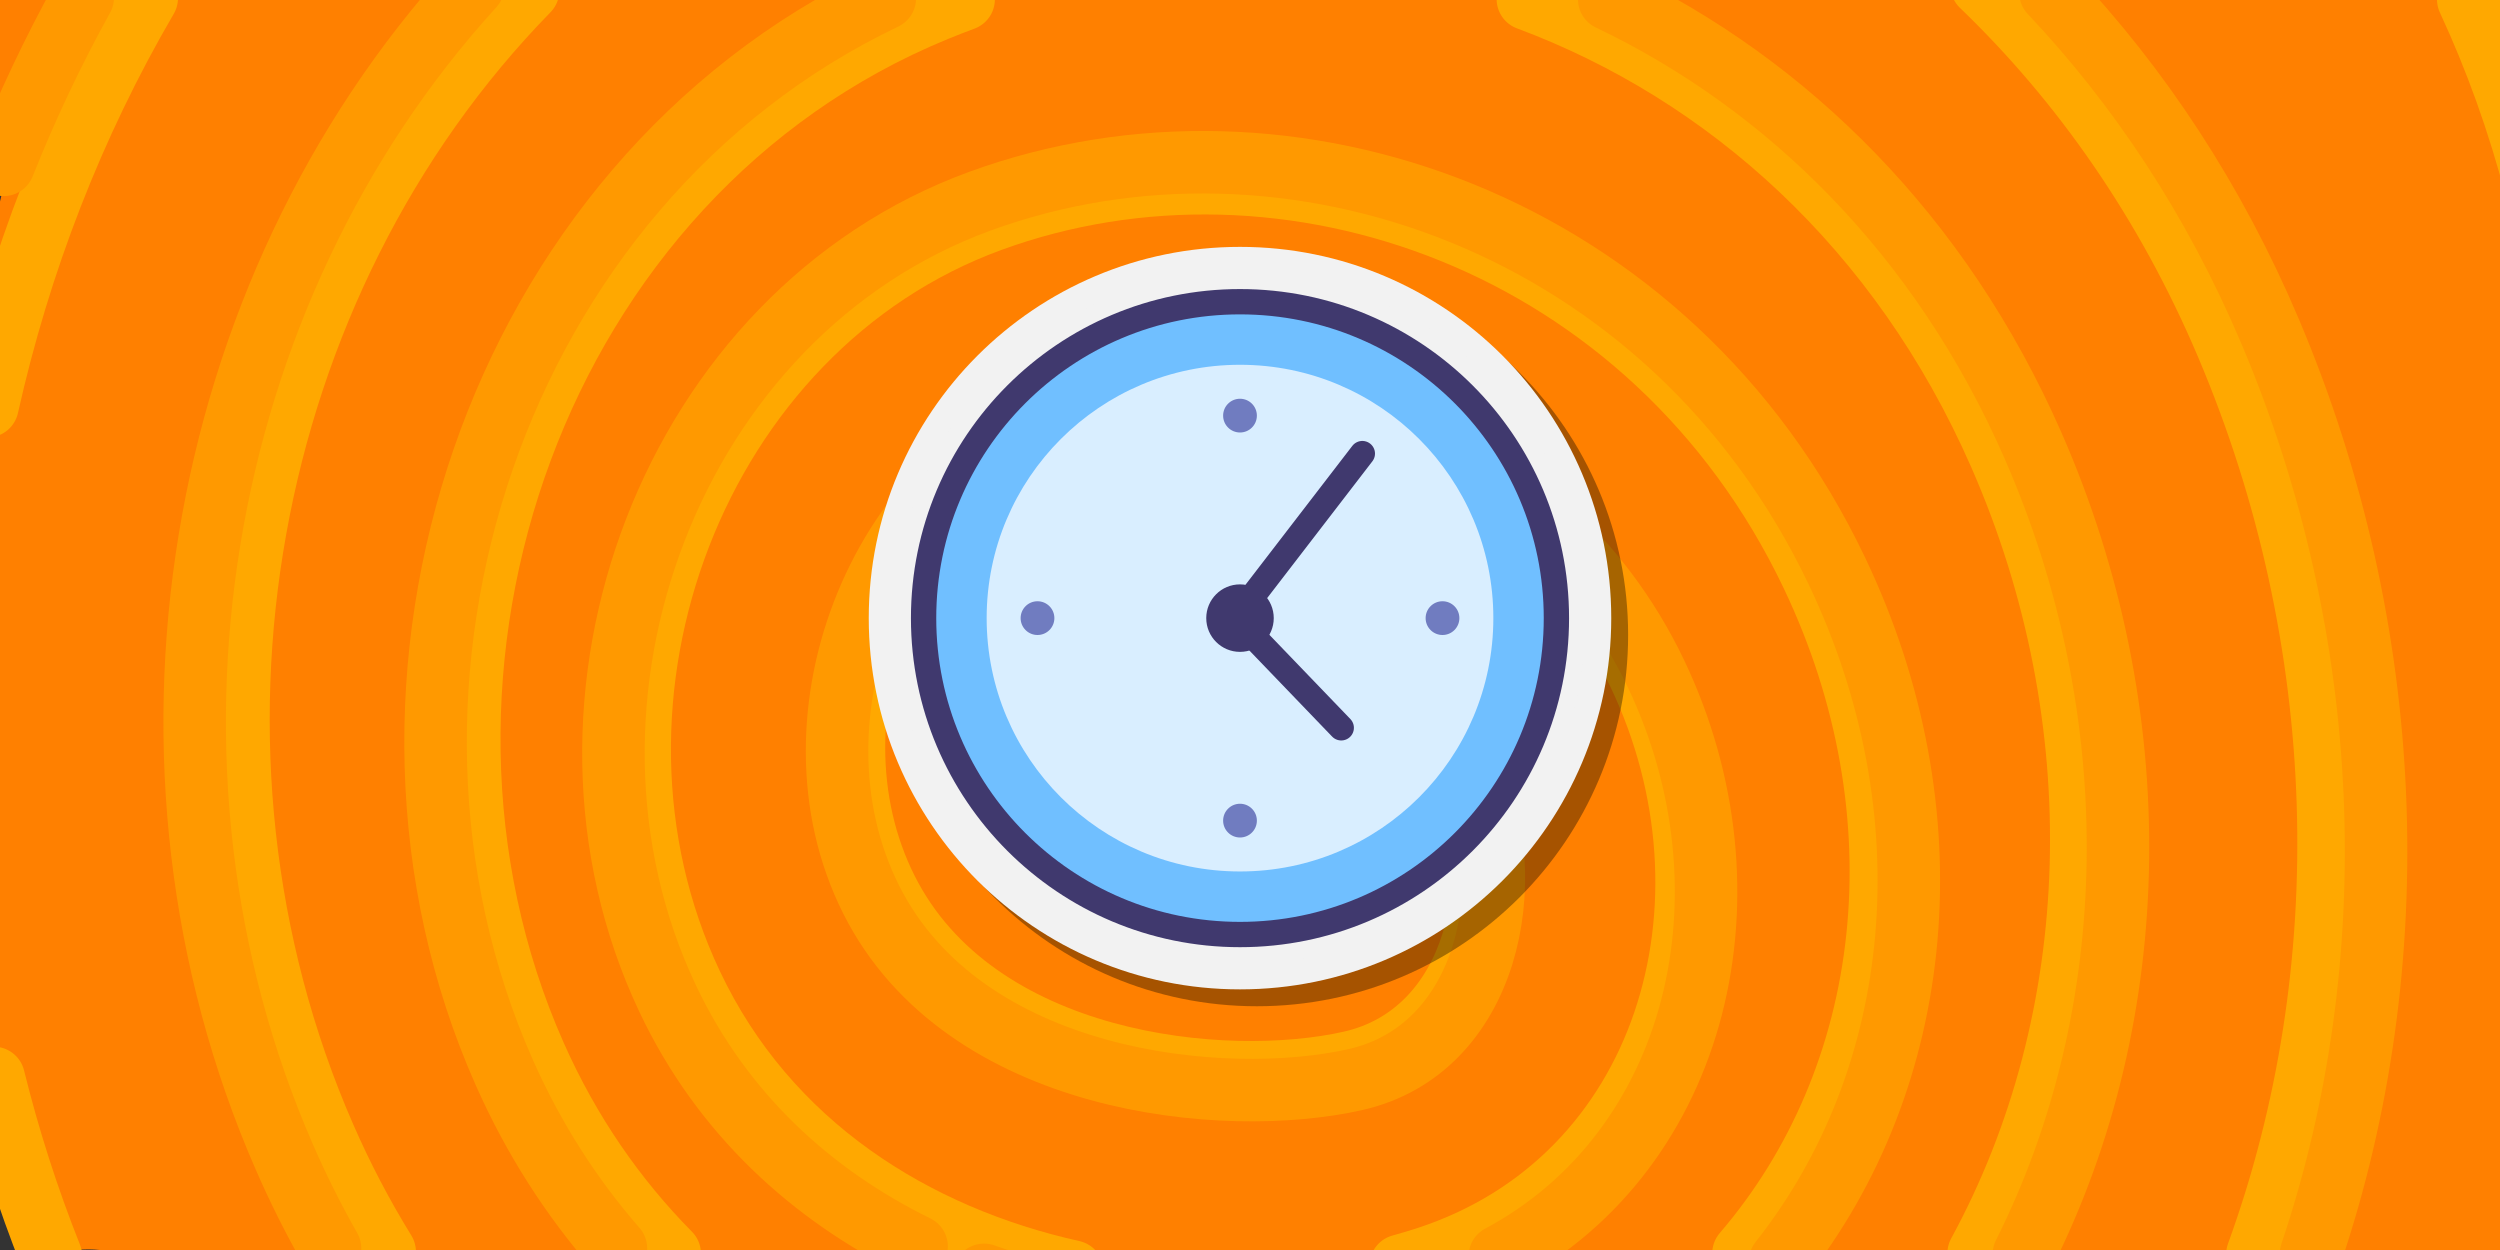 <?xml version="1.0" encoding="UTF-8"?>
<!-- Generated by Pixelmator Pro 3.6.10 -->
<svg width="800" height="400" viewBox="0 0 800 400" xmlns="http://www.w3.org/2000/svg">
    <rect x="0" y="0" width="800" height="400" fill="#333333" stroke="none"/>
    <clipPath id="clipPath1">
        <path clip-rule="evenodd" d="M 0 0 L 800 0 L 800 400 L 0 400 Z"/>
    </clipPath>
    <g id="g1" clip-path="url(#clipPath1)">
        <path id="path1" fill="#ff8000" stroke="none" d="M 0 64.469 C 1.117 60.111 1.739 55.671 0.923 51.025 C 0.923 48.332 0.603 45.715 0 43.208 L 0 0 L 503.78 0 C 505.596 0.027 507.46 0.035 509.337 0 L 784.076 0 C 785.28 0.064 786.485 0.064 787.689 0 L 800 0 L 800 400 L 300.735 400 C 297.888 399.231 294.951 398.841 292.001 398.844 C 289.052 398.841 286.116 399.231 283.269 400 L 202.24 400 C 200.303 399.649 198.307 399.467 196.269 399.467 C 194.231 399.467 192.235 399.649 190.297 400 L 119.608 400 C 117.167 399.732 114.704 399.732 112.263 400 L 111.573 400 C 109.636 399.649 107.64 399.467 105.603 399.467 C 103.564 399.467 101.568 399.649 99.631 400 L 31.941 400 C 29.5 399.732 27.037 399.732 24.596 400 L 6.243 400 C 6.067 393.343 3.892 386.893 -0 381.489 L 0 64.469 Z"/>
        <path id="path2" fill="none" stroke="#ffa800" stroke-width="20" stroke-linecap="round" d="M 395.997 282.923 C 379.232 290.796 357.34 285.065 351.543 266.412 C 345.744 247.759 360.14 201.292 384.201 196.443 C 408.263 191.592 450.741 206.461 467.276 243.083 C 483.811 279.705 472.717 330.7 432.257 339.876 C 391.797 349.052 312.119 341.196 283.731 284.709 C 255.341 228.223 287.588 150.167 345.803 133.443 C 404.017 116.717 489.423 142.029 524.407 215.565 C 559.393 289.101 533.372 377.332 456.796 402.444 C 453.995 403.363 451.14 404.22 448.239 405.013"/>
        <path id="path3" fill="none" stroke="#ffa800" stroke-width="20" stroke-linecap="round" d="M 343.223 406.904 C 292.897 395.716 245.631 366.535 221.283 314.967 C 178.009 223.317 222.731 105.037 317.045 70.579 C 411.361 36.119 528.796 76.867 579.829 183.968 C 616.363 260.637 606.432 344.561 557.915 401.083"/>
        <path id="path4" fill="none" stroke="#ffa800" stroke-width="20" stroke-linecap="round" d="M 214.307 401.173 C 196.905 383.553 182.187 362.433 171.219 337.683 C 116.584 214.392 171.377 55.8 299.575 3.209 C 302.483 2.016 305.412 0.875 308.36 -0.215 M 488.917 -0.296 C 552.743 23.487 608.171 73.02 639.917 145.407 C 677.26 230.555 674.079 325.927 633.167 401.068"/>
        <path id="path5" fill="none" stroke="#ffa800" stroke-width="20" stroke-linecap="round" d="M 123.096 400.571 C 115.821 388.767 109.389 376.464 103.848 363.755 C 49.804 240.049 77.248 90.848 169.003 -3.065 M 634.103 -4.707 C 666.287 26.245 693.265 64.743 712.637 110.451 C 752.685 204.939 755.487 310.268 722.367 401.373 M 16.305 402.012 C 8.908 383.425 2.787 364.355 -2.013 344.933 M -4.016 129.993 C 6.236 84.133 23.312 39.891 46.953 -0.587 M 789.84 -0.184 C 798.667 18.836 805.989 39.149 811.616 60.757"/>
        <path id="path6" fill="none" stroke="#ff9900" stroke-width="20" stroke-linecap="round" d="M 395.949 286.005 C 378.453 294.223 355.605 288.241 349.553 268.773 C 343.501 249.305 358.527 200.811 383.64 195.748 C 408.752 190.687 453.085 206.204 470.343 244.425 C 487.6 282.647 476.021 335.871 433.793 345.447 C 391.567 355.024 308.408 346.824 278.78 287.871 C 249.152 228.916 282.807 147.451 343.564 129.996 C 404.321 112.541 493.456 138.957 529.968 215.705 C 563.153 285.457 543.747 367.879 479.937 401.999 M 330.109 412.731 C 324.981 411.324 319.908 409.729 314.897 407.951"/>
        <path id="path7" fill="none" stroke="#ff9900" stroke-width="20" stroke-linecap="round" d="M 293.312 398.869 C 259.917 382.469 231.095 356.493 213.605 319.449 C 168.441 223.796 215.116 100.351 313.551 64.387 C 411.984 28.423 534.551 70.951 587.812 182.728 C 624.724 260.197 616.187 344.76 569.659 403.599"/>
        <path id="path8" fill="none" stroke="#ff9900" stroke-width="20" stroke-linecap="round" d="M 197.093 399.476 C 182.929 383.236 170.807 364.489 161.355 343.157 C 106.096 218.459 158.093 59.16 283.132 -0.523 M 514.947 -0.241 C 572.183 27.112 621.1 75.392 650.523 142.483 C 688.195 228.379 686.352 324.241 647.629 401.372"/>
        <path id="path9" fill="none" stroke="#ff9900" stroke-width="20" stroke-linecap="round" d="M 105.603 399.467 C 100.242 390.029 95.382 380.316 91.041 370.368 C 36.16 244.748 61.793 93.936 151.427 -4.405 M 656.133 -2.404 C 684.588 27.72 708.589 63.933 726.419 106 C 766.977 201.693 770.932 308.043 739.547 401.141 M 1.161 52.748 C 8.461 34.389 16.918 16.512 26.48 -0.776"/>
    </g>
    <g id="icons8-time">
        <path id="path10" fill="#000000" stroke="none" opacity="0.35" d="M 521 203.2 C 521 268.811 467.811 322 402.2 322 C 336.589 322 283.4 268.811 283.4 203.2 C 283.4 137.589 336.589 84.4 402.2 84.4 C 467.811 84.4 521 137.589 521 203.2 Z"/>
        <path id="path11" fill="#f2f2f2" stroke="none" d="M 515.6 197.8 C 515.6 263.411 462.411 316.6 396.8 316.6 C 331.189 316.6 278 263.411 278 197.8 C 278 132.189 331.189 79 396.8 79 C 462.411 79 515.6 132.189 515.6 197.8 Z"/>
        <path id="path12" fill="#f2f2f2" stroke="none" d="M 396.8 308.5 C 335.761 308.5 286.1 258.839 286.1 197.8 C 286.1 136.761 335.761 87.1 396.8 87.1 C 457.839 87.1 507.5 136.761 507.5 197.8 C 507.5 258.839 457.839 308.5 396.8 308.5 Z"/>
        <path id="path13" fill="#70bfff" stroke="none" d="M 499.47 197.8 C 499.47 254.503 453.503 300.47 396.8 300.47 C 340.097 300.47 294.13 254.503 294.13 197.8 C 294.13 141.097 340.097 95.13 396.8 95.13 C 453.503 95.13 499.47 141.097 499.47 197.8 Z"/>
        <path id="path14" fill="#d9eeff" stroke="none" d="M 477.87 197.8 C 477.87 242.574 441.574 278.87 396.8 278.87 C 352.026 278.87 315.73 242.574 315.73 197.8 C 315.73 153.026 352.026 116.73 396.8 116.73 C 441.574 116.73 477.87 153.026 477.87 197.8 Z"/>
        <path id="path15" fill="none" stroke="#40396e" stroke-width="8.1" d="M 498.05 197.8 C 498.05 253.719 452.719 299.05 396.8 299.05 C 340.881 299.05 295.55 253.719 295.55 197.8 C 295.55 141.881 340.881 96.55 396.8 96.55 C 452.719 96.55 498.05 141.881 498.05 197.8 Z"/>
        <path id="path16" fill="#707cc0" stroke="none" d="M 337.4 197.8 C 337.4 200.782 334.982 203.2 332 203.2 C 329.018 203.2 326.6 200.782 326.6 197.8 C 326.6 194.818 329.018 192.4 332 192.4 C 334.982 192.4 337.4 194.818 337.4 197.8 Z"/>
        <path id="path17" fill="#707cc0" stroke="none" d="M 467 197.8 C 467 200.782 464.582 203.2 461.6 203.2 C 458.618 203.2 456.2 200.782 456.2 197.8 C 456.2 194.818 458.618 192.4 461.6 192.4 C 464.582 192.4 467 194.818 467 197.8 Z"/>
        <path id="path18" fill="#707cc0" stroke="none" d="M 402.2 133 C 402.2 135.982 399.782 138.4 396.8 138.4 C 393.818 138.4 391.4 135.982 391.4 133 C 391.4 130.018 393.818 127.6 396.8 127.6 C 399.782 127.6 402.2 130.018 402.2 133 Z"/>
        <path id="path19" fill="#707cc0" stroke="none" d="M 402.2 262.6 C 402.2 265.582 399.782 268 396.8 268 C 393.818 268 391.4 265.582 391.4 262.6 C 391.4 259.618 393.818 257.2 396.8 257.2 C 399.782 257.2 402.2 259.618 402.2 262.6 Z"/>
        <path id="path20" fill="none" stroke="#40396e" stroke-width="8.1" stroke-linecap="round" stroke-linejoin="round" d="M 435.95 145.15 L 395.45 197.8 L 429.2 232.9"/>
        <path id="path21" fill="#40396e" stroke="none" d="M 407.6 197.8 C 407.6 203.765 402.765 208.6 396.8 208.6 C 390.835 208.6 386 203.765 386 197.8 C 386 191.835 390.835 187 396.8 187 C 402.765 187 407.6 191.835 407.6 197.8 Z"/>
    </g>
</svg>

